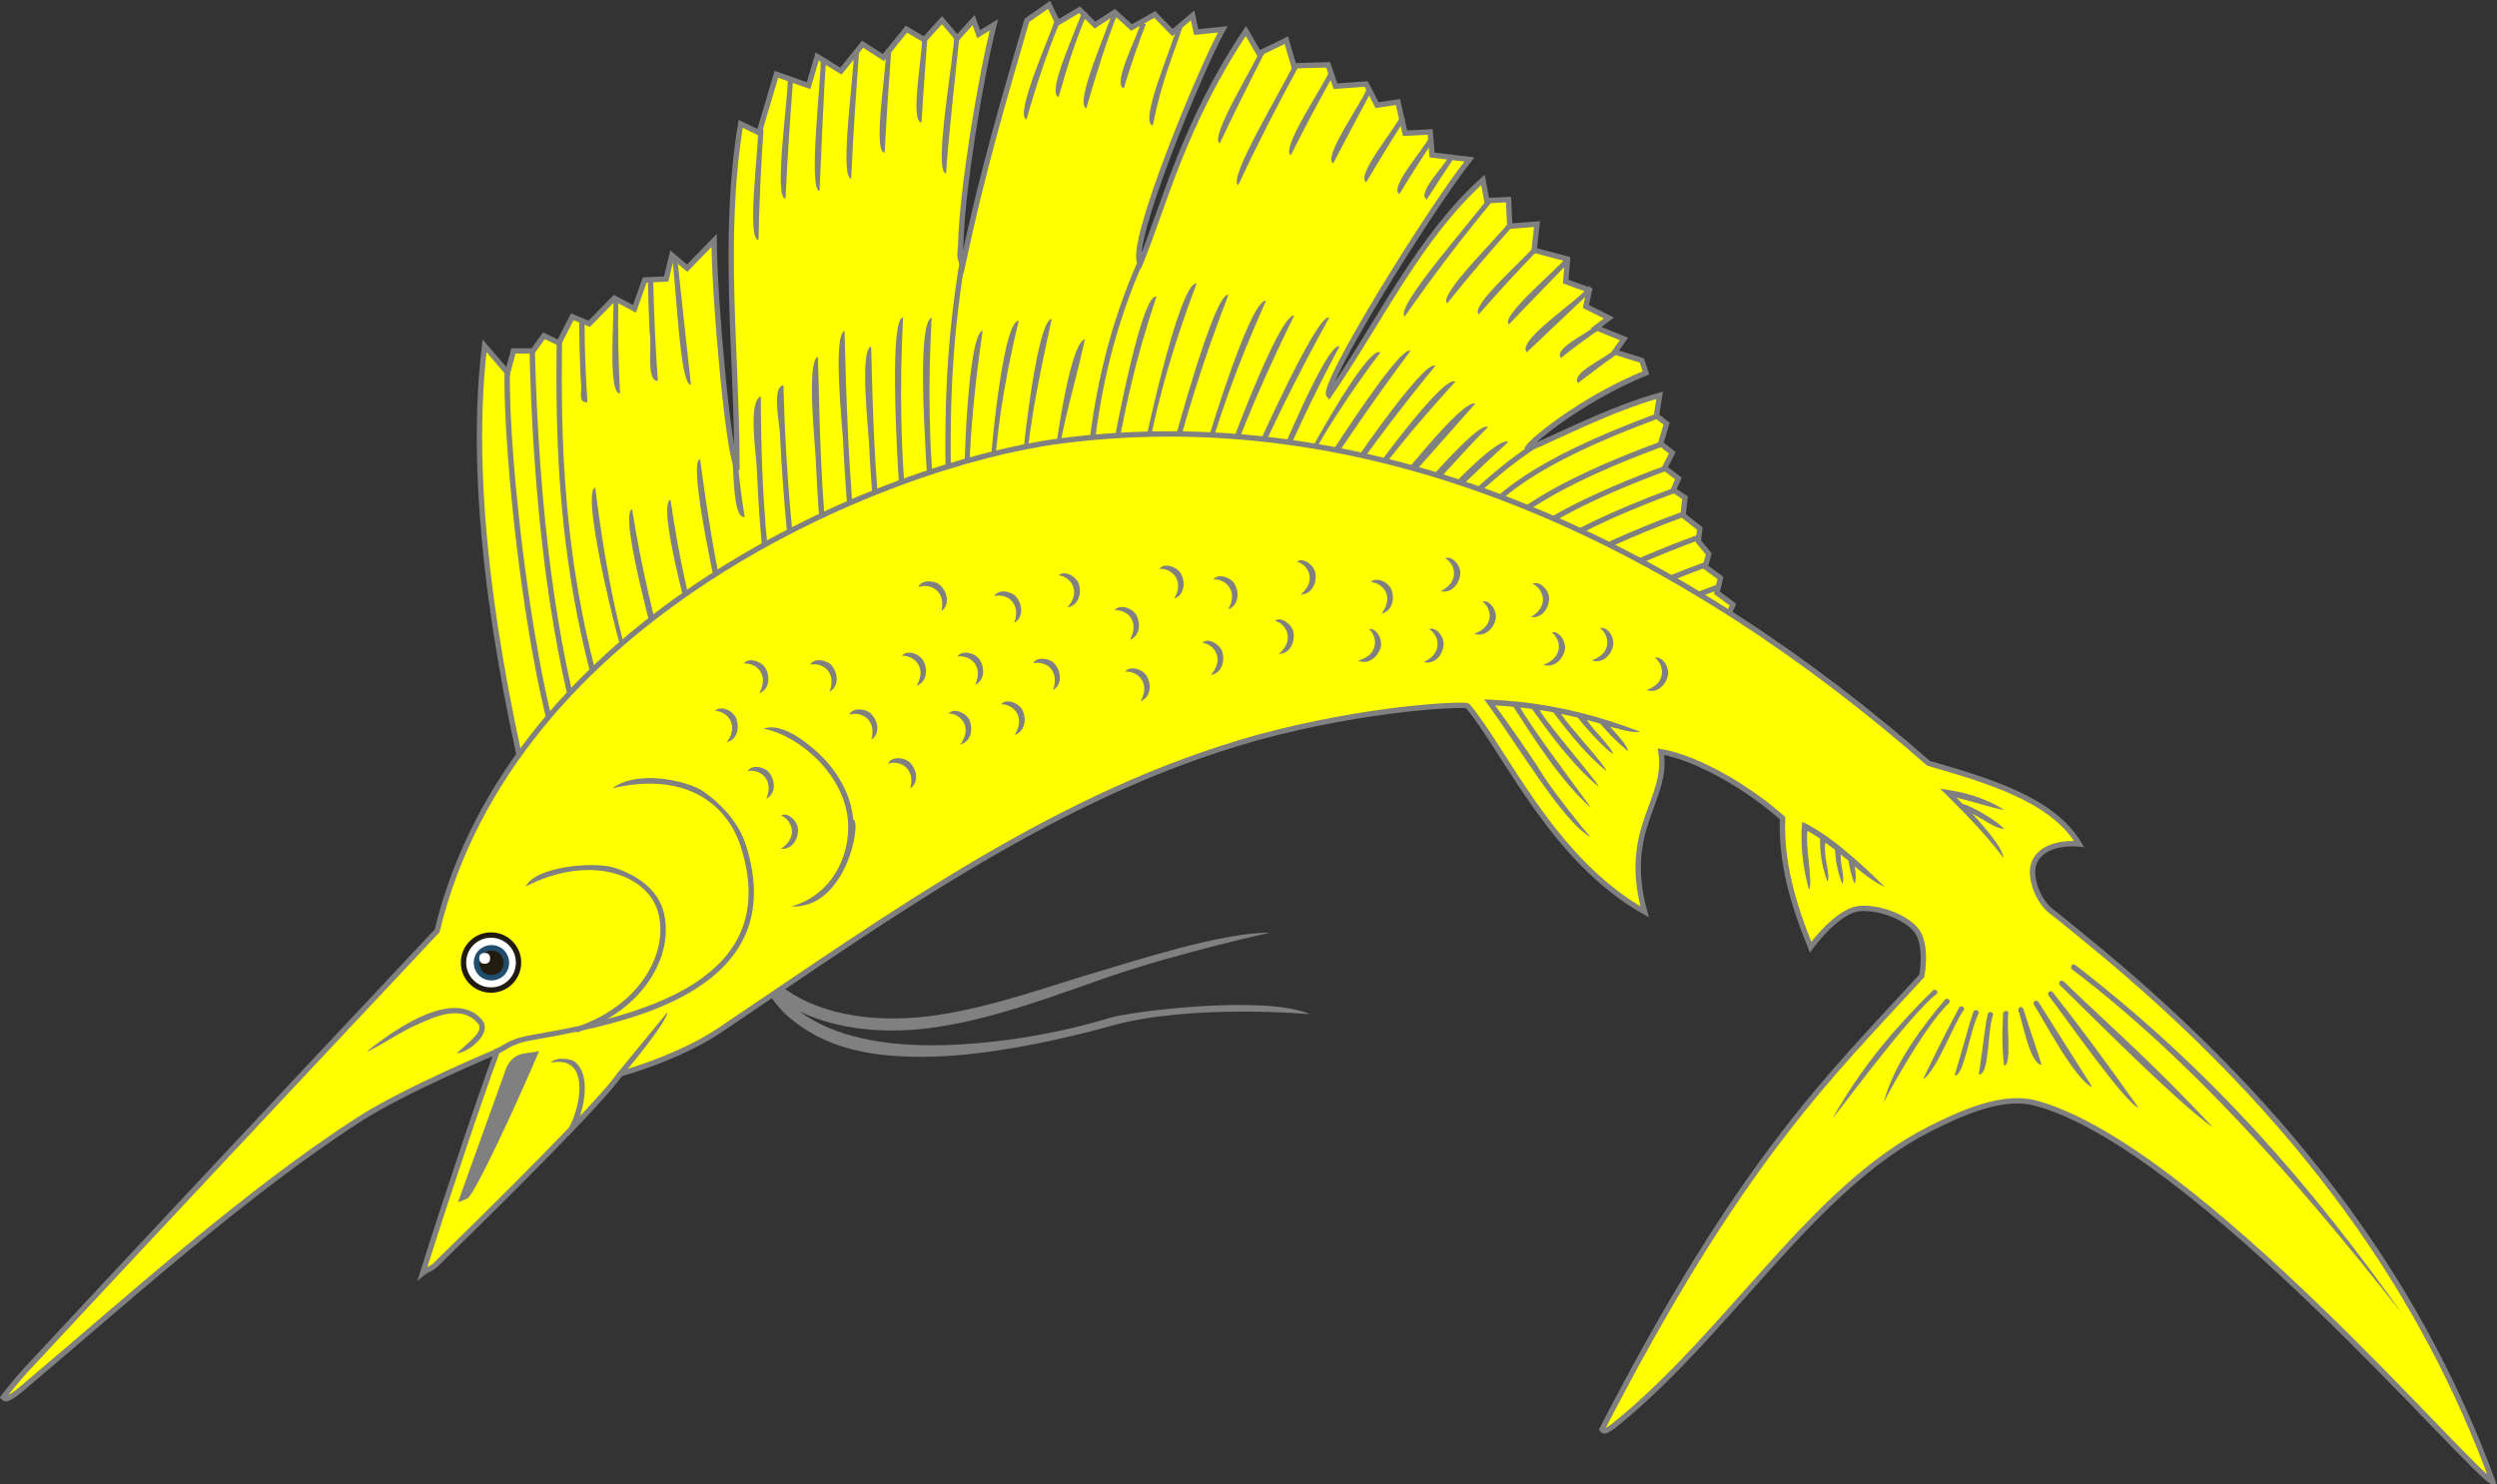 <?xml version="1.0" encoding="UTF-8" standalone="no"?>
<svg
   xmlns:dc="http://purl.org/dc/elements/1.1/"
   xmlns:cc="http://creativecommons.org/ns#"
   xmlns:rdf="http://www.w3.org/1999/02/22-rdf-syntax-ns#"
   xmlns:svg="http://www.w3.org/2000/svg"
   xmlns="http://www.w3.org/2000/svg"
   width="465.602"
   height="276.811"
   id="svg5287"
   version="1.1">
  <rect width="100%" height="100%" fill="#333333" stroke="none"/>
  <defs
     id="defs5289" />
  <g
     id="layer2"
     transform="translate(-0.829,-4.52)">
    <g
       style="display:inline"
       id="g4178"
       transform="translate(-31.173,-76.564)">
      <g
         transform="matrix(0.049,0.999,0.999,-0.049,-213.875,67.129)"
         id="use5346">
        <g
           transform="matrix(-1,0,0,1,724.126,67.706)"
           id="g3090">
          <path
             style="fill:#ffff00;stroke:#808080;stroke-width:1px;stroke-linecap:butt;stroke-linejoin:miter;stroke-opacity:1"
             d="m 538.529,269.505 c 24.96,-4.905 61.228,-10.303 90.798,-5.299 l -5.225,4.052 4.003,1.274 -0.182,3.639 2.729,2.183 -1.456,2.729 4.731,2.729 -1.456,3.093 4.549,4.913 -2.183,3.639 5.277,2.183 v 4.003 l 4.367,1.274 -2.547,2.729 4.913,5.277 c -11.435,-0.521 -41.26,0.796 -42.213,2.183 21.352,1.032 42.29,-0.746 63.684,3.821 v 0 l -1.809,3.351 10.711,3.749 -2.41,5.891 5.356,1.874 -2.946,4.285 4.82,4.285 -2.678,3.749 5.088,4.552 -2.142,3.213 3.481,3.481 -3.481,2.678 3.213,3.213 -2.678,0.803 1.607,2.946 c -10.258,-3.163 -31.136,-7.527 -40.36,-8.173 -1.964,-0.138 -1.996,-0.575 -4.092,0.14 17.918,4.731 31.195,9.462 44.987,14.192 l 2.678,4.285 -3.412,1.449 2.218,4.175 -3.001,2.74 2.218,3.783 -3.001,3.001 2.218,4.436 -3.522,3.131 3.001,3.914 -3.131,0.522 0.261,4.957 c -7.553,-4.683 -39.664,-19.741 -42.79,-17.481 10.255,4.84 25.471,9.294 42.268,21.786 l -4.305,2.218 2.218,5.218 -4.827,1.174 -0.13,6.392 -4.044,1.174 0.13,5.74 -4.044,1.826 0.391,3.914 -5.871,1.044 v 4.696 l -4.305,0.13 -1.174,6.914 c -8.977,-7.864 -40.855,-29.878 -42.66,-28.309 13.379,10.219 28.583,18.179 38.746,30.658 l -3.914,0.522 v 4.044 h -4.957 l 0.13,5.088 -4.827,-0.783 -1.957,6.131 -4.175,-0.522 -1.826,4.305 -3.001,-0.783 -2.348,4.175 -1.696,-2.479 -2.348,5.088 -2.348,-1.826 -1.826,4.957 -2.348,0.652 c -4.392,-12.52 -12.329,-22.968 -13.176,-22.83 2,5.517 6.773,15.922 8.871,25.178 l -3.783,-0.783 -1.565,1.826 -3.653,-1.305 -1.826,2.087 -2.74,-1.565 -2.087,2.479 -2.087,-1.044 -1.565,2.087 -3.261,-0.522 -2.609,3.001 -2.348,-0.391 -2.479,1.826 -2.348,-0.783 -2.218,2.74 -2.74,-0.783 -2.348,2.87 -7.306,-3.783 c 15.048,-17.746 40.581,-73.238 36.501,-117.792 -2.629,-28.712 -23.287,-85.472 -60.375,-103.223 z"
             id="path3088" />
          <path
             style="color:#000000;font-style:normal;font-variant:normal;font-weight:normal;font-stretch:normal;font-size:medium;line-height:normal;font-family:Sans;-inkscape-font-specification:Sans;text-indent:0;text-align:start;text-decoration:none;text-decoration-line:none;letter-spacing:normal;word-spacing:normal;text-transform:none;writing-mode:lr-tb;direction:ltr;baseline-shift:baseline;text-anchor:start;display:inline;overflow:visible;visibility:visible;fill:#808080;fill-opacity:1;stroke:none;stroke-width:1px;marker:none;enable-background:accumulate"
             d="m 612.906,267.469 c -1.543,0.017 -3.156,0.05 -4.812,0.094 -19.882,0.526 -47.133,3.118 -59.938,7.531 l 0.312,0.969 c 16.67,-5.746 59.682,-8.522 76.156,-7.344 l 0.094,-1 c -3.132,-0.224 -7.184,-0.301 -11.812,-0.25 z m -1.062,4.938 c -1.728,0.017 -3.429,0.055 -5.125,0.094 -20.353,0.462 -38.346,2.426 -53.562,6.125 l 0.25,0.969 c 20.159,-4.9 45.277,-6.729 74.406,-6.062 l 0.031,-1 c -5.472,-0.125 -10.815,-0.177 -16,-0.125 z m -2.219,4.531 c -14.645,-0.085 -32.536,1.078 -51.938,6.312 l 0.281,0.969 c 29.393,-7.93 55.228,-6.507 71.688,-5.531 l 0.062,-1 c -4.116,-0.244 -8.818,-0.509 -14.031,-0.656 -1.955,-0.055 -3.97,-0.082 -6.062,-0.094 z m 12.094,4.875 c -1.611,0.259 -3.904,-0.883 -3.844,1.031 5.139,-0.081 10.266,-0.019 15.219,0.219 l 0.031,-1 c -3.733,-0.179 -7.55,-0.256 -11.406,-0.25 z m -58.688,7.25 0.375,0.938 c 6.772,-2.716 21.747,-5.275 38.5,-6.469 -0.632,-3.008 -33.648,3.528 -38.875,5.531 z M 619.219,289 c 5.526,-0.026 11.427,0.128 17.781,0.562 l 0.062,-0.969 C 634.403,288.805 619.219,286.569 619.219,289 Z m -51.438,5.188 0.219,0.969 c 8.924,-1.848 18.426,-3.773 29.562,-4.969 -0.7,-2.59 -26.24,3.268 -29.781,4 z m 62.594,0.875 c -2.091,0.444 -9.228,-1.217 -9.156,1.094 5.968,-0.133 12.249,-0.121 18.75,0.062 v -1 c -3.259,-0.092 -6.461,-0.147 -9.594,-0.156 z m -58.375,5.781 0.281,0.969 c 6.892,-1.812 15.95,-3.355 26.656,-4.375 -0.563,-2.62 -23.256,2.455 -26.938,3.406 z m 72.188,-0.969 c -3.418,0.619 -24.14,0.232 -24,2.406 8.318,-0.53 16.497,-0.947 24.062,-1.406 z m -68.406,6.281 0.188,0.969 c 9.258,-1.763 19.649,-2.933 30.25,-3.812 -0.063,-2.521 -27.339,2.264 -30.438,2.844 z M 607.5,309.188 c -1.956,0.508 -12.747,-0.569 -12.438,1.906 3.035,-0.355 7.18,-0.728 12.469,-0.906 z m -7.875,4.594 c -9.579,0.048 -15.835,0.567 -19.031,1.031 l 0.125,1 c 4.754,-0.691 16.744,-1.559 36.688,-0.625 -0.943,-2.48 -10.666,-1.377 -13.469,-1.406 -1.505,-0.014 -2.944,-0.007 -4.312,0 z m 46.906,2.406 c 6.476,0.449 13.282,1.086 20.562,1.938 l 0.125,-1 c -2.932,0.062 -20.539,-3.236 -20.688,-0.938 z m -36.094,2.219 c -2.994,-8.7e-4 -6.034,0.024 -9.094,0.094 -6.121,0.139 -12.362,0.414 -18.656,0.906 l 0.094,1 c 12.547,-0.982 24.893,-1.169 36.469,-0.906 -0.198,-2.202 -7.05,-1.093 -8.812,-1.094 z m 43.531,3.188 c 8.999,0.856 16.622,1.813 22.312,2.531 l 0.125,-1 c -3.744,-0.101 -22.226,-3.787 -22.438,-1.531 z m -53.469,3.25 c -4.947,0.038 -9.896,0.192 -14.625,0.562 l 0.062,1 c 12.526,-0.98 26.687,-0.482 38.281,-0.219 -0.55,-2.213 -16.292,-1.329 -18.781,-1.344 -1.641,-0.008 -3.288,-0.013 -4.938,0 z M 655.094,328 c 9.011,0.857 18.581,1.691 24.25,2.406 l 0.125,-1 c -3.551,-0.055 -24.096,-3.567 -24.375,-1.406 z m -46.375,2.094 c -7.213,0.002 -14.538,0.132 -20.844,0.625 l 0.062,1 c 12.524,-0.98 29.286,-0.607 40.875,-0.344 -0.659,-2.255 -17.533,-1.28 -20.094,-1.281 z M 657.094,334 c 8.999,0.856 17.999,1.938 23.688,2.656 l 0.125,-0.969 C 677.301,335.645 657.388,331.717 657.094,334 Z m -49.188,0.906 c -6.156,-0.003 -12.376,0.144 -18.125,0.594 l 0.094,1 c 11.419,-0.894 24.732,-0.577 35.781,-0.312 -0.338,-2.19 -15.397,-1.278 -17.75,-1.281 z m 53.719,5.562 c 7.403,0.761 14.426,1.591 19.156,2.188 l 0.125,-0.969 c -3.29,0.019 -18.991,-3.542 -19.281,-1.219 z m -56.344,-0.406 c -1.272,-1.2e-4 -2.552,0.008 -3.812,0.031 -3.36,0.061 -6.659,0.191 -9.812,0.438 l 0.062,1 c 12.52,-0.98 27.469,-0.343 39.031,0.875 0.258,-2.469 -23.036,-2.338 -25.469,-2.344 z m 1,5.312 c -1.197,-1.4e-4 -2.396,0.008 -3.594,0.031 -3.194,0.061 -6.378,0.222 -9.531,0.469 l 0.062,0.969 c 12.524,-0.98 25.713,-0.343 37.281,0.875 -0.743,-2.664 -21.178,-2.336 -24.219,-2.344 z m 60.625,2.25 c 6.169,0.664 11.848,1.367 15.875,1.875 l 0.125,-1 c -2.959,0.047 -15.787,-3.151 -16,-0.875 z m -73.031,1.031 -0.031,1 c 15.09,0.4 29.36,0.926 47.656,4.969 l 0.188,-0.969 c -18.385,-4.062 -32.715,-4.6 -47.812,-5 z m 63.312,3.062 c 6.127,0.659 22.381,3.272 25.594,3.781 l 0.156,-1 c -2.934,0.024 -25.437,-5.282 -25.75,-2.781 z m -61.031,0.469 c -0.495,0.011 -0.96,0.034 -1.406,0.062 l 0.062,1 c 6.879,-0.447 20.551,1.425 32.781,3.844 -0.419,-2.778 -26.388,-4.966 -31.438,-4.906 z m 0.062,4.375 -0.062,1 c 9.352,0.568 20.904,2.762 32.938,6.344 0.315,-3.193 -28.655,-7.062 -32.875,-7.344 z m 1.094,6 -0.062,1 c 9.334,0.566 19.816,3.222 31.875,6.5 0.111,-2.902 -27.974,-7.236 -31.812,-7.5 z m 69.219,4.625 c 6.502,2.194 12.528,4.564 17.75,7.062 l 0.438,-0.906 c -2.85,-0.995 -17.419,-8.463 -18.188,-6.156 z m -68.188,1.375 -0.062,1 c 9.323,0.566 14.688,3.213 26.781,6.5 -0.51,-3.118 -24.168,-7.321 -26.719,-7.5 z m 72.062,4.812 c 6.508,2.196 10.207,3.623 15.438,6.125 l 0.438,-0.906 c -3.133,-1.071 -15.015,-7.564 -15.875,-5.219 z m -71.594,1.531 -0.125,1 c 8.858,1.171 24.056,3.496 40.531,11.875 l 0.469,-0.875 c -16.63,-8.457 -31.992,-10.826 -40.875,-12 z m 69.25,3.531 c 5.945,2.006 12.33,4.366 17.219,6.625 l 0.406,-0.906 c -2.717,-0.823 -16.769,-8.054 -17.625,-5.719 z m -68.875,0.594 -0.219,1 c 11.902,2.481 22.234,5.343 33.406,9.75 0.733,-3.075 -30.462,-10.175 -33.188,-10.75 z m 72.25,6.562 c 4.182,1.489 8.129,3.065 11.75,4.688 l 0.406,-0.906 c -2.407,-0.599 -11.327,-6.042 -12.156,-3.781 z m -72.25,-0.812 -0.219,0.969 c 11.678,2.41 23.519,6.404 35.469,11.625 0.767,-3.225 -31.67,-11.837 -35.25,-12.594 z m 65.062,5.875 c 8.565,2.15 12.474,4.296 18.188,6.469 l 0.344,-0.938 c -3.859,-1.058 -17.843,-8.2 -18.531,-5.531 z M 599.031,389.781 598.75,390.75 c 10.561,3.23 21.554,7.198 33.25,12.438 1.104,-2.562 -29.617,-12.374 -32.969,-13.406 z m -0.719,5.906 -0.281,0.969 c 10.445,3.103 21.357,7.807 32.531,13.469 0.714,-3.01 -28.567,-13.324 -32.25,-14.437 z m -0.469,4.031 -0.375,0.938 c 9.149,3.638 19.586,8.756 30.094,14.594 0.511,-2.809 -25.748,-13.936 -29.719,-15.531 z m 62.469,3.25 c 5.094,2.721 10.558,5.758 16.5,9.188 l 0.5,-0.844 c -2.545,-0.992 -15.899,-10.399 -17,-8.344 z m -62.75,1.281 -0.438,0.906 c 9.345,4.587 19.302,10.179 29.75,16.594 1.154,-2.21 -26.071,-15.899 -29.312,-17.5 z m 54.812,1.781 c 7.104,3.736 14.241,7.843 21.406,12.219 l 0.5,-0.875 C 671.288,416.036 653.471,403.838 652.375,406.031 Z M 596.406,408.938 596,409.844 c 8.336,3.85 16.801,8.391 25.406,13.562 1.072,-2.307 -22.139,-13.139 -25,-14.469 z m -0.812,4.344 -0.375,0.938 c 7.343,2.924 18.997,11.933 24.656,16.719 2.028,-2.084 -21.156,-16.348 -24.281,-17.656 z m 61.875,2.812 c 4.767,2.69 9.652,5.586 14.688,8.75 L 672.688,424 c -2.429,-1.076 -14.131,-9.937 -15.219,-7.906 z m -62.094,0.312 -0.594,0.812 c 8.208,5.977 16.501,12.186 25.125,19.344 1.506,-1.899 -21.951,-18.275 -24.531,-20.156 z m -1.375,4.406 -0.594,0.812 c 5.275,3.791 14.021,10.873 23.5,19.438 1.472,-1.979 -18.886,-17.338 -22.906,-20.25 z m 61.562,3.094 c 4.32,2.53 8.681,5.118 13.031,7.75 l 0.5,-0.844 c -2.447,-0.965 -12.38,-8.921 -13.531,-6.906 z m -62.438,1.031 -0.594,0.812 c 6.328,4.502 13.587,11.203 21.25,18.906 1.61,-2.151 -17.573,-17.498 -20.656,-19.719 z m 58.594,4.938 c 3.983,2.611 7.83,5.239 11.469,7.844 l 0.594,-0.812 c -2.342,-1.121 -10.732,-9.027 -12.062,-7.031 z m -60.031,-0.562 -0.719,0.719 18.531,18.125 c 1.165,-2.308 -14.838,-15.93 -17.812,-18.844 z m -1.062,4.344 -0.781,0.656 c 4.461,5.317 8.895,9.118 15.156,15.969 1.55,-1.542 -12.608,-14.54 -14.375,-16.625 z m 35.781,2.188 c 6.646,5.12 13.418,10.755 20.438,17.156 l 0.688,-0.75 c -2.731,-1.915 -19.575,-18.527 -21.125,-16.406 z m 22.812,0.094 c 3.327,2.246 6.619,4.573 9.781,6.938 l 0.594,-0.812 c -2.133,-1.036 -9.04,-8.054 -10.375,-6.125 z m -60.125,1.406 -0.75,0.656 c 4.594,5.374 9.143,10.405 13.75,15.969 1.2,-2.2 -11.082,-14.386 -13,-16.625 z m 58.844,3.625 c 2.546,1.828 5.124,3.678 7.688,5.594 l 0.594,-0.781 c -2.002,-0.92 -6.904,-6.697 -8.281,-4.812 z m -59.906,-0.375 -0.781,0.625 c 4.469,5.839 8.318,9.366 13.375,17.688 l 0.844,-0.531 c -5.109,-8.406 -9.019,-12.008 -13.438,-17.781 z m 40.406,3.25 c 4.463,3.95 9.009,8.205 13.719,12.844 l 0.719,-0.719 c -2.23,-1.641 -12.858,-13.855 -14.438,-12.125 z m -42.125,1.531 -0.656,0.75 c 5.885,5.285 11.84,11.916 19.469,36.188 l 0.938,-0.281 c -7.658,-24.364 -13.803,-31.315 -19.75,-36.656 z m 39.781,4.25 c 3.866,3.729 7.717,7.618 11.375,11.531 l 0.719,-0.688 c -2.098,-1.648 -10.472,-12.54 -12.094,-10.844 z m -40.875,0.406 -0.75,0.656 c 4.599,5.204 9.509,13.464 15.375,32.125 L 600.812,482.5 c -5.888,-18.732 -10.88,-27.135 -15.594,-32.469 z m -1.938,3.938 -0.812,0.594 c 3.896,5.354 8.095,13.657 12.938,29.062 l 0.938,-0.281 c -4.861,-15.465 -9.077,-23.898 -13.062,-29.375 z m 40.656,1.156 c 3.76,3.96 7.542,8.034 11.344,12.094 l 0.75,-0.688 c -2.156,-1.666 -10.45,-12.978 -12.094,-11.406 z m -5.344,3.094 11.062,12.875 0.75,-0.656 c -2.419,-1.631 -9.476,-14.182 -11.812,-12.219 z m -37.344,0.312 -0.844,0.531 c 3.266,5.37 6.783,13.198 10.719,25.719 l 0.938,-0.281 c -3.951,-12.569 -7.487,-20.501 -10.812,-25.969 z m -2.5,4.906 -0.875,0.469 c 2.671,5.142 5.509,12.119 8.625,22.031 l 0.969,-0.281 c -3.128,-9.95 -6.011,-17.006 -8.719,-22.219 z m 38.469,1.094 c 1.617,2.217 3.222,4.61 4.812,7.156 l 0.875,-0.531 c -1.435,-1.467 -3.777,-7.947 -5.688,-6.625 z m -4.812,2.938 c 1.674,2.397 3.375,4.928 5.094,7.656 l 0.844,-0.531 c -1.509,-1.533 -3.96,-8.443 -5.938,-7.125 z m -36.438,2 -0.906,0.438 c 2.191,4.731 4.514,10.779 7,18.688 L 583,488.281 c -2.495,-7.939 -4.817,-14.03 -7.031,-18.812 z m -3.094,5.781 -0.938,0.375 c 1.594,3.907 3.253,8.567 5,14.125 l 0.969,-0.312 c -1.754,-5.58 -3.424,-10.249 -5.031,-14.188 z m -3.125,5.156 -0.906,0.344 c 1.233,3.234 2.49,6.918 3.812,11.125 l 0.969,-0.281 c -1.327,-4.223 -2.634,-7.932 -3.875,-11.188 z"
             id="path3086" />
        </g>
        <path
           style="color:#000000;font-style:normal;font-variant:normal;font-weight:normal;font-stretch:normal;font-size:medium;line-height:normal;font-family:Sans;-inkscape-font-specification:Sans;text-indent:0;text-align:start;text-decoration:none;text-decoration-line:none;letter-spacing:normal;word-spacing:normal;text-transform:none;writing-mode:lr-tb;direction:ltr;baseline-shift:baseline;text-anchor:start;display:inline;overflow:visible;visibility:visible;fill:#808080;fill-opacity:1;stroke:none;stroke-width:1.5;marker:none;enable-background:accumulate"
           d="m 210.533,374.768 -0.688,1.344 c 0,0 0.755,0.416 1.719,0.969 l -0.375,0.969 c 0,0 1.714,0.645 3.719,1.594 0.628,0.297 0.357,0.649 0.996,1 0.597,0.502 1.149,0.987 1.5,1.438 5.382,6.914 7.259,17.287 6.16,28.188 -1.099,10.9 -4.73,22.148 -6.844,31.188 -1.033,4.42 -6.035,22.458 -5.438,31.281 0,0 2.88,-17.136 6.875,-30.844 2.603,-8.93 6.517,-20.753 7.634,-31.833 0.959,-9.513 -0.311,-18.417 -4.134,-25.542 5.176,6.31 7.275,15.797 7.562,25.938 0.311,10.974 -1.256,22.694 -3.531,31.656 -1.049,4.132 -2.927,29.258 1.125,37.406 0,0 -3.07,-22.069 0.344,-37.062 2.073,-9.106 4.425,-22.867 4.108,-34.033 -0.316,-11.166 -2.539,-19.785 -9.131,-26.467 -0.938,-0.95 -3.048,-2.516 -4.478,-3.283 -1.095,-0.905 -2.357,-1.076 -3.531,-1.811 -1.938,-1.213 -3.594,-2.094 -3.594,-2.094 z"
           id="path3092" />
        <path
           style="display:inline;fill:#ffff00;fill-opacity:1;stroke:none"
           d="m 324.702,695.484 c -34.47,-10.753 -69.397,-31.331 -105.228,-71.337 -2.079,-2.321 -2.993,-3.248 -5.078,-5.701 -2.051,-2.413 -6.911,-3.922 -9.338,-2.626 -4.005,2.139 -2.918,8.463 -2.918,8.463 -8.494,-4.57 -12.48,-15.9 -16.412,-27.314 -40.928,-42.403 -72.827,-96.976 -67.955,-158.546 2.655,-33.555 28.075,-103.81 85.546,-120.686 0,0 50.687,-52.551 78.222,-80.756 1.552,-1.59 4.682,-4.307 4.682,-4.307 0,0 0.449,0.327 0.249,0.841 -0.525,1.35 -1.99,3.091 -2.99,4.404 -13.651,17.919 -33.238,41.833 -45.806,63.66 -5.105,8.865 -11.354,26.231 -11.354,26.231 8.305,-3.556 28.078,-11.277 40.583,-15.889 -0.588,0.78 -0.664,1.652 -1.401,2.485 -10.356,11.69 -28.586,32.066 -33.874,36.137 0,0 -2.433,11.006 -7.234,18.944 -20.515,33.919 -41.167,65.67 -49.578,102.759 -4.645,21.119 -4.412,38.791 -3.988,39.426 v 0 c 8.634,6.586 29.449,14.351 39.982,31.087 -15.962,-3.551 -20.482,5.537 -29.683,4.497 1.506,6.748 7.491,15.935 13.492,22.037 8.245,-0.707 16.041,1.159 24.286,4.048 0,0 -6.545,5.206 -6.746,9.444 -0.159,3.348 1.808,8.343 4.497,10.344 2.808,2.089 8.614,0.645 8.614,0.645 17.897,-18.05 32.468,-35.29 81.522,-63.674 0.525,0.321 0.431,0.641 -0.484,2.12 -16.107,22.276 -42.466,39.16 -52.435,61.566 -2.887,6.489 -5.778,14.05 -3.89,19.974 9.335,29.288 73.359,78.026 74.717,81.722 z"
           id="path3094" />
        <path
           style="display:inline;fill:none;stroke:#808080;stroke-width:1px;stroke-linecap:butt;stroke-linejoin:miter;stroke-opacity:1"
           d="m 324.702,695.484 c -34.47,-10.753 -69.397,-31.331 -105.228,-71.337 -2.079,-2.321 -2.993,-3.248 -5.078,-5.701 -2.051,-2.413 -6.911,-3.922 -9.338,-2.626 -4.005,2.139 -2.918,8.463 -2.918,8.463 -8.494,-4.57 -12.48,-15.9 -16.412,-27.314 -40.928,-42.403 -72.827,-96.976 -67.955,-158.546 2.655,-33.555 28.075,-103.81 85.546,-120.686 0,0 50.687,-52.551 78.222,-80.756 1.552,-1.59 4.682,-4.307 4.682,-4.307 0,0 0.449,0.327 0.249,0.841 -0.525,1.35 -1.99,3.091 -2.99,4.404 -13.651,17.919 -33.238,41.833 -45.806,63.66 -5.105,8.865 -11.354,26.231 -11.354,26.231 8.305,-3.556 28.078,-11.277 40.583,-15.889 -0.588,0.78 -0.664,1.652 -1.401,2.485 -10.356,11.69 -28.586,32.066 -33.874,36.137 0,0 -2.433,11.006 -7.234,18.944 -20.515,33.919 -41.167,65.67 -49.578,102.759 -4.645,21.119 -4.412,38.791 -3.988,39.426 v 0 c 8.634,6.586 29.449,14.351 39.982,31.087 -15.962,-3.551 -20.482,5.537 -29.683,4.497 1.506,6.748 7.491,15.935 13.492,22.037 8.245,-0.707 16.041,1.159 24.286,4.048 0,0 -6.545,5.206 -6.746,9.444 -0.159,3.348 1.808,8.343 4.497,10.344 2.808,2.089 8.614,0.645 8.614,0.645 17.897,-18.05 32.468,-35.29 81.522,-63.674 0.525,0.321 0.431,0.641 -0.484,2.12 -16.107,22.276 -42.466,39.16 -52.435,61.566 -2.887,6.489 -5.778,14.05 -3.89,19.974 9.335,29.288 73.359,78.026 74.717,81.722 z"
           id="path3108" />
        <g
           id="g3120"
           transform="translate(28.221,67.706)">
          <path
             style="fill:#ffffff;stroke:#221b0f;stroke-opacity:1"
             id="path3110"
             d="m 181.5,254.65 c -2.837,0 -5.131,2.293 -5.131,5.131 0,2.837 2.293,5.131 5.131,5.131 2.837,0 5.131,-2.293 5.131,-5.131 0,-2.837 -2.293,-5.131 -5.131,-5.131 z" />
          <g
             id="g3118"
             transform="matrix(1.27,0,0,1.27,-48.955,-70.074)">
            <path
               style="fill:#204c6e;fill-opacity:1;stroke:none"
               d="m 181.493,257.194 c -1.459,0 -2.594,1.134 -2.594,2.594 0,1.459 1.134,2.594 2.594,2.594 1.459,0 2.594,-1.134 2.594,-2.594 0,-1.459 -1.134,-2.594 -2.594,-2.594 z"
               id="path3112" />
            <path
               transform="translate(0.181,-0.181)"
               d="m 181.312,258.182 c -1.042,0 -1.787,0.745 -1.787,1.787 0,1.042 0.745,1.787 1.787,1.787 1.042,0 1.787,-0.745 1.787,-1.787 0,-1.042 -0.745,-1.787 -1.787,-1.787 z"
               id="path3114"
               style="fill:#221b0f;fill-opacity:1;stroke:none" />
            <path
               style="fill:#ffffff;fill-opacity:1;stroke:none"
               id="path3116"
               d="m 181.312,259.176 c -0.526,0 -0.793,0.267 -0.793,0.793 0,0.526 0.267,0.793 0.793,0.793 0.526,0 0.793,-0.267 0.793,-0.793 0,-0.526 -0.267,-0.793 -0.793,-0.793 z"
               transform="translate(-0.516,-1.138)" />
          </g>
        </g>
        <path
           id="path3122"
           d="m 225.252,303.456 c 0,0 -3.118,4.004 -5.312,8.688 -1.097,2.342 -1.964,4.848 -2.094,7.188 -0.129,2.34 0.549,4.553 2.531,6 0.652,0.476 1.441,0.507 2.125,0.25 0.684,-0.257 1.3,-0.748 1.844,-1.344 1.087,-1.191 1.921,-2.747 1.969,-3.969 -0.89,1.055 -1.801,2.259 -2.719,3.281 -0.468,0.522 -0.977,0.921 -1.438,1.094 -0.46,0.173 -0.809,0.152 -1.188,-0.125 -1.686,-1.231 -2.243,-2.998 -2.125,-5.125 0.118,-2.127 1.081,-4.505 2,-6.844 1.046,-2.665 3.589,-6.816 4.406,-9.094 z m 28.812,15.688 -24.781,10.312 c -3.015,1.759 -2.134,4.072 -2.656,6.188 7.902,-3.792 26.372,-13.358 26.844,-14.75 z m -28.188,8.125 c -0.184,0.966 -0.586,1.429 -1.062,2.406 -0.476,0.978 -0.966,2.402 -1.281,5.031 -0.338,2.821 -0.741,5.807 -1.25,8.812 -3.524,11.395 -12.569,16.878 -19.844,15.656 -3.894,-0.654 -6.901,-3.705 -8.281,-8.156 -1.38,-4.451 -1.09,-10.281 1.719,-16.375 -3.735,2.051 -4.044,13.144 -2.688,16.688 1.768,4.62 4.782,8.119 9.094,8.844 6.723,1.129 14.573,-2.997 19,-11.531 -1.27,5.881 -3.044,11.626 -5.719,16.312 -2.409,4.221 -5.519,7.582 -9.594,9.469 -4.075,1.887 -9.157,2.329 -15.562,0.625 -3.626,-0.965 -7.288,-3.152 -9.719,-6.906 -2.431,-3.755 -3.65,-9.11 -2.312,-16.469 -3.385,4.955 -0.613,14.385 1.469,17 2.961,3.719 6.485,6.325 10.312,7.344 6.575,1.749 11.909,1.308 16.219,-0.688 4.309,-1.996 7.583,-5.53 10.062,-9.875 3.508,-6.147 5.468,-13.931 6.75,-21.5 0.112,-0.356 0.243,-0.696 0.344,-1.062 l -0.156,-0.031 c 0.445,-2.76 0.815,-5.478 1.125,-8.062 0.305,-2.548 0.783,-3.792 1.219,-4.688 0.436,-0.895 0.904,-1.498 1.125,-2.656 l -0.969,-0.188 z m 3.031,10.375 c -1.096,1.176 -0.557,3.866 0.094,4.594 0.935,1.045 2.343,1.472 3.844,1.562 3.002,0.181 6.556,-0.999 8.812,-2.406 l -0.531,-0.875 c -2.066,1.288 -5.542,2.442 -8.219,2.281 -1.338,-0.081 -2.477,-0.47 -3.188,-1.25 -0.711,-0.78 -1.072,-1.973 -0.812,-3.906 z m 2.562,12.375 -10.906,9.875 c 1.831,-0.236 9.095,-6.89 11.562,-9.125 z m -66.562,21.5 c -1.049,0.998 0.032,3.255 1.469,3.812 1.517,0.589 3.983,0.253 4.469,-1.906 -1.648,1.282 -3.057,1.304 -4.094,0.812 -1.037,-0.491 -1.747,-1.583 -1.844,-2.719 z m 11.5,5.531 c -1.25,0.731 -0.708,3.159 0.562,4.031 1.342,0.921 3.813,1.146 4.781,-0.844 -1.898,0.87 -3.26,0.591 -4.156,-0.125 -0.896,-0.716 -1.353,-1.935 -1.188,-3.062 z m -20.062,0.25 c -1.16,0.867 -0.33,3.244 1.031,3.969 1.437,0.764 3.918,0.711 4.656,-1.375 -1.788,1.078 -3.185,0.954 -4.156,0.344 -0.971,-0.611 -1.569,-1.798 -1.531,-2.938 z m 12.312,3.094 c -1.276,3.921 4.403,9.41 5.75,10.625 3.339,2.953 7.556,5.053 12,5.219 0.177,1.654 16.736,-2.072 15.594,-12.406 -1.46,7.26 -8.492,11.67 -15.562,11.406 -4.15,-0.155 -8.173,-2.137 -11.375,-4.969 -3.202,-2.832 -5.582,-6.5 -6.406,-9.875 z m 22.531,2.125 c -1.094,1.779 -2.357,2.284 -3.5,2.188 -1.143,-0.097 -2.23,-0.845 -2.719,-1.875 -0.632,1.302 1.177,3.012 2.719,3.031 1.627,0.02 3.801,-1.151 3.5,-3.344 z m -34.031,7.125 c -1.268,0.698 -0.81,3.157 0.438,4.062 1.317,0.956 3.793,1.245 4.812,-0.719 -1.92,0.82 -3.279,0.489 -4.156,-0.25 -0.877,-0.739 -1.289,-1.971 -1.094,-3.094 z m 9.688,6.812 c -1.337,0.555 -1.11,3.057 0.031,4.094 1.204,1.095 3.614,1.653 4.844,-0.188 -1.999,0.605 -3.303,0.143 -4.094,-0.688 -0.791,-0.831 -1.099,-2.124 -0.781,-3.219 z m 9.469,6.781 c -1.337,0.555 -1.141,3.057 0,4.094 1.204,1.095 3.614,1.653 4.844,-0.188 -1.999,0.605 -3.303,0.143 -4.094,-0.688 -0.791,-0.831 -1.067,-2.124 -0.75,-3.219 z m -19.969,3.562 c -1.141,0.891 -0.282,3.242 1.094,3.938 1.452,0.734 3.931,0.633 4.625,-1.469 -1.765,1.115 -3.141,0.996 -4.125,0.406 -0.984,-0.59 -1.608,-1.735 -1.594,-2.875 z m -12.625,3.688 c -1.359,0.498 -1.253,3.01 -0.156,4.094 1.157,1.144 3.539,1.787 4.844,0 -2.022,0.52 -3.307,0.019 -4.062,-0.844 -0.755,-0.863 -0.988,-2.17 -0.625,-3.25 z m 23.781,4.5 c -1.049,0.998 0.031,3.255 1.469,3.812 1.517,0.589 3.951,0.222 4.438,-1.938 -1.648,1.282 -3.026,1.335 -4.062,0.844 -1.037,-0.491 -1.747,-1.583 -1.844,-2.719 z m -10.5,2.156 c -1.226,0.77 -0.611,3.199 0.688,4.031 1.37,0.878 3.845,1.02 4.75,-1 -1.87,0.93 -3.238,0.687 -4.156,0 -0.918,-0.687 -1.411,-1.899 -1.281,-3.031 z m -10.938,7.438 c -1.281,0.674 -0.856,3.134 0.375,4.062 1.299,0.98 3.756,1.32 4.812,-0.625 -1.935,0.784 -3.293,0.443 -4.156,-0.312 -0.863,-0.755 -1.248,-2.006 -1.031,-3.125 z m 20.219,0.25 c -1.108,0.932 -0.15,3.261 1.25,3.906 1.478,0.681 3.945,0.469 4.562,-1.656 -1.724,1.179 -3.12,1.116 -4.125,0.562 -1.005,-0.554 -1.66,-1.673 -1.688,-2.812 z m -7.344,6.344 c -1.281,0.674 -0.856,3.134 0.375,4.062 1.299,0.98 3.756,1.32 4.812,-0.625 -1.935,0.784 -3.293,0.443 -4.156,-0.312 -0.863,-0.755 -1.248,-2.006 -1.031,-3.125 z m -16.156,5.562 c -0.952,1.091 0.33,3.233 1.812,3.656 1.565,0.446 3.965,-0.118 4.25,-2.312 -1.523,1.429 -2.891,1.581 -3.969,1.188 -1.078,-0.393 -1.892,-1.409 -2.094,-2.531 z m 7.031,10.094 c -1.161,0.865 -0.36,3.212 1,3.938 1.436,0.766 3.915,0.71 4.656,-1.375 -1.79,1.076 -3.186,0.956 -4.156,0.344 -0.97,-0.612 -1.54,-1.767 -1.5,-2.906 z m 11.531,1.406 c -1.161,0.865 -0.36,3.243 1,3.969 1.436,0.766 3.915,0.71 4.656,-1.375 -1.79,1.076 -3.186,0.924 -4.156,0.312 -0.97,-0.612 -1.54,-1.767 -1.5,-2.906 z m -18.844,7.312 c -1.149,0.881 -0.307,3.23 1.062,3.938 1.446,0.747 3.912,0.658 4.625,-1.438 -1.775,1.1 -3.147,0.974 -4.125,0.375 -0.978,-0.599 -1.587,-1.736 -1.562,-2.875 z m 14.156,7.312 c -0.945,1.096 0.359,3.211 1.844,3.625 1.568,0.437 3.979,-0.147 4.25,-2.344 -1.514,1.438 -2.92,1.606 -4,1.219 -1.08,-0.387 -1.885,-1.379 -2.094,-2.5 z m -11.688,2.625 c -1.149,0.881 -0.307,3.23 1.062,3.938 1.446,0.747 3.943,0.658 4.656,-1.438 -1.775,1.1 -3.178,0.974 -4.156,0.375 -0.978,-0.599 -1.587,-1.736 -1.562,-2.875 z m 8.25,11.094 c -0.781,1.219 0.815,3.144 2.344,3.344 1.614,0.21 3.917,-0.694 3.875,-2.906 -1.295,1.638 -2.657,1.98 -3.781,1.75 -1.124,-0.23 -2.073,-1.108 -2.438,-2.188 z m -10.812,4.625 c -0.781,1.219 0.784,3.144 2.312,3.344 1.614,0.21 3.917,-0.725 3.875,-2.938 -1.295,1.638 -2.626,2.011 -3.75,1.781 -1.124,-0.23 -2.073,-1.108 -2.438,-2.188 z m 19,10.5 c -0.461,2.037 -1.512,2.941 -2.625,3.219 -1.113,0.277 -2.361,-0.09 -3.156,-0.906 -0.178,1.437 2.097,2.48 3.562,2 1.546,-0.507 3.212,-2.335 2.219,-4.312 z m -14.5,3.094 c -1.017,1.03 0.109,3.237 1.562,3.75 1.535,0.541 3.988,0.111 4.406,-2.062 -1.607,1.333 -2.98,1.427 -4.031,0.969 -1.051,-0.459 -1.805,-1.524 -1.938,-2.656 z m 15.375,9.125 c -0.798,1.93 -2.012,2.633 -3.156,2.719 -1.144,0.086 -2.291,-0.499 -2.938,-1.438 -0.417,1.386 1.631,2.789 3.156,2.562 1.61,-0.239 3.583,-1.727 2.938,-3.844 z m -13.031,3.781 c -0.854,1.906 -2.073,2.604 -3.219,2.656 -1.146,0.052 -2.288,-0.574 -2.906,-1.531 -0.458,1.373 1.532,2.869 3.062,2.688 1.616,-0.192 3.646,-1.678 3.062,-3.812 z m 8.219,5.875 c -0.628,1.991 -1.743,2.816 -2.875,3 -1.132,0.184 -2.338,-0.308 -3.062,-1.188 -0.296,1.417 1.875,2.67 3.375,2.312 1.583,-0.377 3.389,-2.072 2.562,-4.125 z m 12.312,1.25 0.094,1.031 c 0.142,1.625 0.358,3.223 0.594,4.812 l -0.062,0.094 c 0.018,0.01 0.044,0.021 0.062,0.031 1.202,8.004 3.562,15.577 6.781,22.812 0.158,-1.882 -0.898,-4.257 -1.219,-5.594 1.981,1.588 3.462,2.931 4.75,3.156 -1.505,-1.691 -3.331,-3.324 -5.312,-4.906 l -0.062,0.062 c -0.301,-0.853 -0.6,-1.7 -0.875,-2.562 1.838,0.912 5.443,4.524 6.625,4.531 -1.675,-2.057 -5.255,-4.895 -7.125,-6.219 -0.304,-1.023 -0.577,-2.057 -0.844,-3.094 2.647,1.583 9.975,7.806 11.094,7.969 -2.996,-3.367 -7.302,-6.572 -11.469,-9.375 -0.202,-0.847 -0.356,-1.706 -0.531,-2.562 3.152,1.701 13.695,10.025 14.844,10.375 -3.892,-4.374 -9.987,-8.472 -15.125,-11.75 -0.133,-0.711 -0.26,-1.438 -0.375,-2.156 3.196,1.408 17.045,10.778 19.375,12.281 -5.17,-5.406 -13.883,-10.259 -19.562,-13.562 -0.162,-1.129 -0.322,-2.26 -0.438,-3.406 3.958,2.573 9.279,5.995 13.688,8.438 2.51,1.391 10.227,6.848 11.75,8.188 -1.777,-2.779 -6.218,-5.869 -11.219,-9.031 -5.001,-3.162 -10.576,-6.348 -14.562,-9 l -0.875,-0.562 z m -14.906,9.469 c -1.016,1.824 -2.26,2.422 -3.406,2.375 -1.146,-0.047 -2.248,-0.774 -2.781,-1.781 -0.575,1.329 1.303,2.986 2.844,2.938 1.627,-0.051 3.74,-1.354 3.344,-3.531 z m 9,1.875 c -0.628,1.991 -1.774,2.816 -2.906,3 -1.132,0.184 -2.338,-0.308 -3.062,-1.188 -0.296,1.417 1.875,2.67 3.375,2.312 1.583,-0.377 3.42,-2.072 2.594,-4.125 z m -0.375,9.062 c -0.628,1.991 -1.743,2.816 -2.875,3 -1.132,0.184 -2.338,-0.308 -3.062,-1.188 -0.296,1.417 1.875,2.638 3.375,2.281 1.583,-0.377 3.389,-2.041 2.562,-4.094 z m 6.031,9.938 c -0.628,1.991 -1.743,2.784 -2.875,2.969 -1.132,0.184 -2.338,-0.277 -3.062,-1.156 -0.296,1.417 1.875,2.638 3.375,2.281 1.583,-0.377 3.389,-2.041 2.562,-4.094 z m 30.062,27.438 c -1.133,0.008 -2.285,0.067 -3.375,0.219 l -0.719,0.094 0.344,0.656 c 3.178,5.585 10.243,12.008 12.562,14.156 -1.302,-2.411 -3.231,-4.497 -4.156,-5.438 1.524,0.109 2.559,0.254 3.219,-0.219 -1.263,-0.405 -2.655,-0.74 -4.312,-0.906 -0.42,-0.443 -0.831,-0.912 -1.25,-1.375 1.9,-0.243 4.587,0.669 5.5,0 -1.76,-0.565 -3.765,-1.014 -6.406,-1.031 -0.496,-0.571 -0.973,-1.137 -1.438,-1.719 2.123,-0.586 6.34,0.728 7.281,0.031 -2.107,-0.676 -4.573,-1.188 -8.062,-1 -0.568,-0.755 -1.104,-1.513 -1.562,-2.25 2.159,-0.64 10.09,0.621 10.938,-0.281 -1.232,-0.287 -3.119,-0.631 -5.25,-0.812 -1.065,-0.091 -2.18,-0.133 -3.312,-0.125 z m 51.25,3.344 c -10.246,6.495 -16.992,13.356 -22.844,19.844 -0.032,0.492 0.061,0.859 0.719,0.656 3.594,-5.345 22.839,-20.804 22.125,-20.5 z m -2.281,9.531 c -7.6,2.499 -13.966,8.094 -18.781,12.5 -0.071,0.6 0.201,0.8 0.688,0.75 4.306,-5.254 19.47,-14.115 18.094,-13.25 z m -4,7.562 c -7.327,3.964 -10.119,5.65 -13.219,7.5 0.017,0.299 -0.264,0.631 0.531,0.844 2.543,-2.153 11.14,-5.63 12.688,-8.344 z m -54,5.844 0.312,1.5 c 1.016,4.935 2.727,8.099 4.219,10.219 -0.165,-1.397 -2.245,-7.025 -2.719,-8.75 0.415,0.377 0.838,0.724 1.25,1.094 0.121,0.545 0.402,1.013 0.594,1.406 0.304,0.591 0.715,1.288 1.188,2.031 0.944,1.486 2.109,3.1 3.25,4.062 -0.113,-1.435 -1.633,-3.387 -2.406,-4.594 -0.274,-0.431 -0.526,-0.831 -0.75,-1.219 1.852,1.48 6.3,5.286 8.594,5.438 -3.818,-2.496 -8.051,-6.137 -12.406,-10.156 z m 53.562,0.094 c -8.283,2.909 -8.53,2.81 -11.812,4.125 -0.318,0.26 -0.182,0.961 0.375,0.938 3.513,-1.925 11.762,-3.387 11.438,-5.062 z m 0.031,4.5 c -6.617,1.363 -8.725,1.506 -11.375,2.281 -0.187,0.358 -0.266,0.703 0.281,0.969 3.072,-1.338 11.359,-1.193 11.094,-3.25 z m -4.969,4.688 c -1.5,0.014 -3.12,0.108 -6.312,0.406 -0.23,0.124 -0.571,0.876 0.094,1 1.878,-0.534 9.817,0.217 9.781,-1.312 -1.077,-0.052 -2.062,-0.108 -3.562,-0.094 z m -6.594,3.25 c -0.364,-0.035 -0.951,0.428 -0.344,0.938 4.974,1.288 8.307,2.333 10.688,2.906 -0.353,-2.214 -8.243,-3.1 -10.344,-3.844 z m -1.281,2.938 c -0.296,0.06 -0.567,0.323 -0.219,0.844 l 16.469,9.312 c -1.367,-3.074 -13.095,-8.502 -15.969,-10.156 -0.083,-0.026 -0.183,-0.02 -0.281,0 z m -1.438,2.781 c -0.437,-0.026 -0.794,0.406 -0.406,0.844 6.591,4.679 11.424,7.935 22.312,14.938 -0.67,-2.298 -18.474,-13.428 -21.719,-15.75 -0.064,-0.024 -0.125,-0.028 -0.188,-0.031 z m -1.969,2.156 c -0.332,-0.017 -0.614,0.205 -0.344,0.812 9.186,8.648 15.831,15.711 28.625,26.531 -5.065,-6.588 -22.684,-22.271 -27.938,-27.25 -0.096,-0.051 -0.233,-0.088 -0.344,-0.094 z m -2.906,2.375 c -0.323,0.018 -0.545,0.178 -0.438,0.688 20.837,24.517 43.812,42.349 68.031,57.781 -25.938,-18.41 -49.561,-37.265 -67.25,-58.438 -0.125,-0.013 -0.236,-0.037 -0.344,-0.031 z"
           style="color:#000000;font-style:normal;font-variant:normal;font-weight:normal;font-stretch:normal;font-size:medium;line-height:normal;font-family:Sans;-inkscape-font-specification:Sans;text-indent:0;text-align:start;text-decoration:none;text-decoration-line:none;letter-spacing:normal;word-spacing:normal;text-transform:none;writing-mode:lr-tb;direction:ltr;baseline-shift:baseline;text-anchor:start;display:inline;overflow:visible;visibility:visible;fill:#808080;fill-opacity:1;stroke:none;stroke-width:1px;marker:none;enable-background:accumulate" />
      </g>
    </g>
  </g>
</svg>
